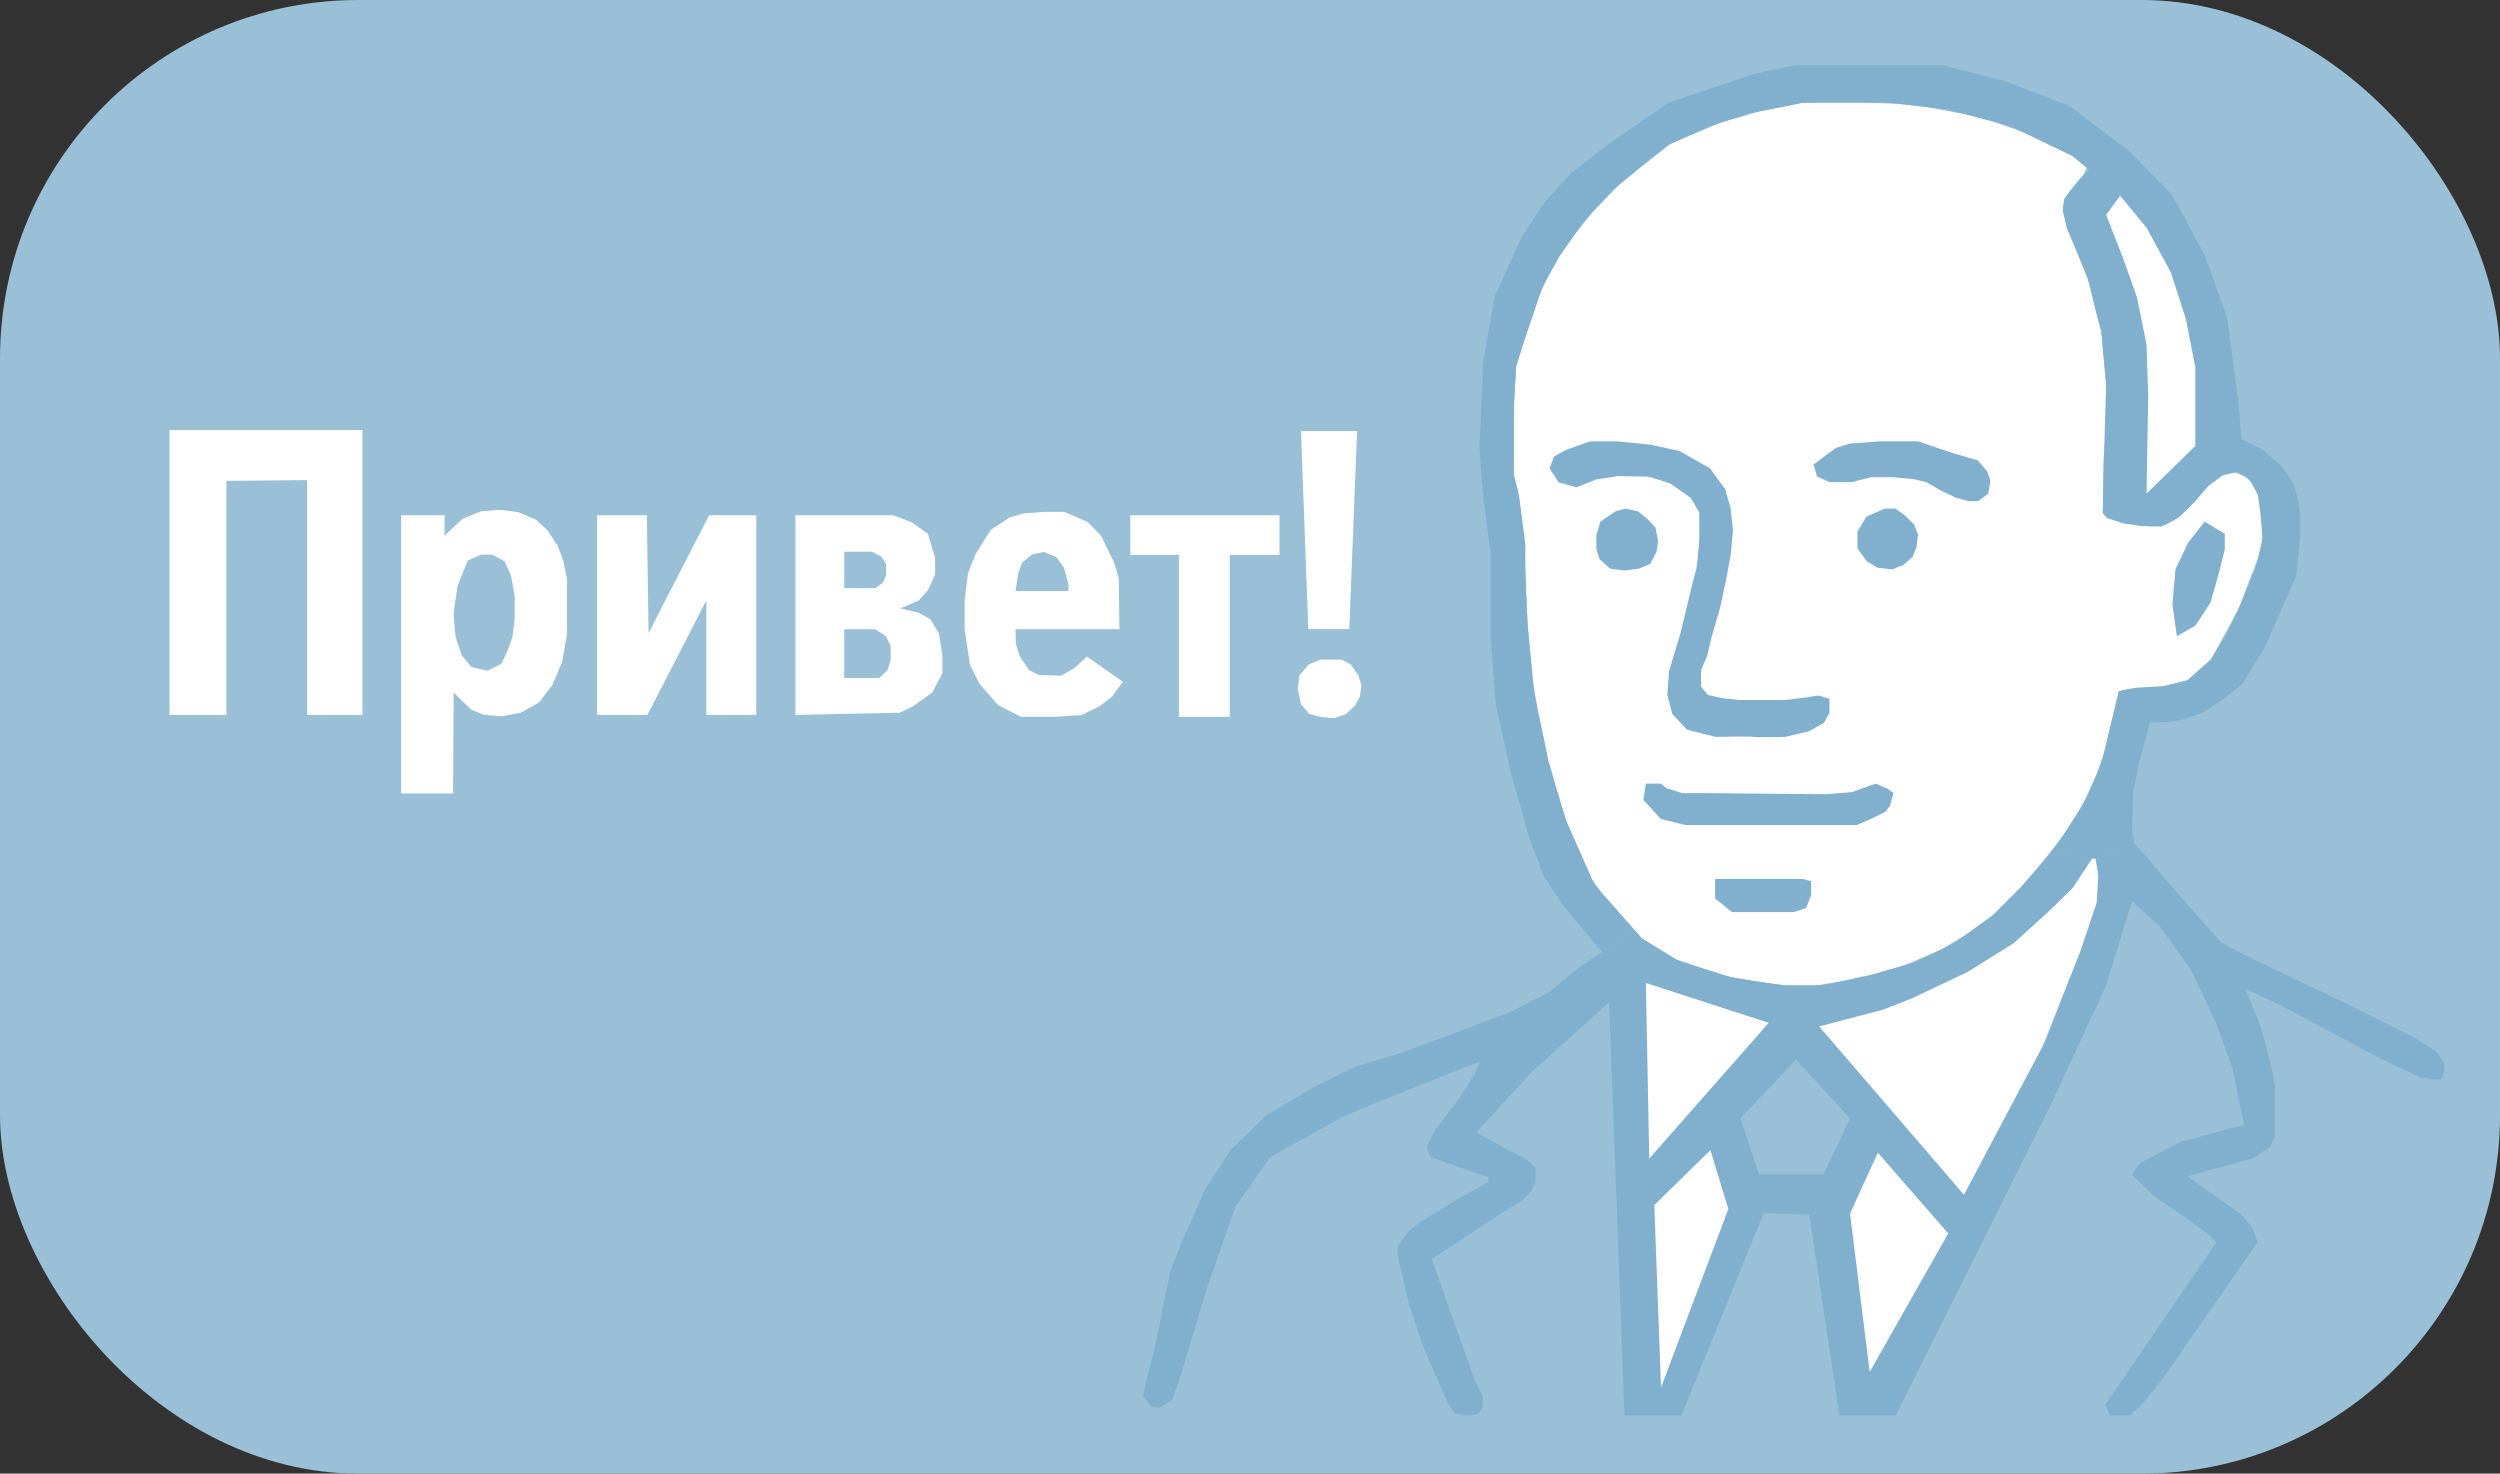 <?xml version="1.0" encoding="UTF-8"?>
<svg id="main" xmlns="http://www.w3.org/2000/svg" version="1.1" viewBox="0 0 872 514">
  <rect x="0" y="0" width="872" height="514" fill="#333333" stroke="none"/>
  <!-- Generator: Adobe Illustrator 29.8.1, SVG Export Plug-In . SVG Version: 2.1.1 Build 2)  -->
  <defs>
    <style>
      .st0 {
        fill: #99c0d6;
      }

      .st1 {
        fill: #fff;
      }

      .st2 {
        fill: #80b0cd;
      }
    </style>
  </defs>
  <rect class="st0" width="872" height="514" rx="125" ry="125"/>
  <polygon class="st1" points="59.13 149.99 59.13 249.38 78.96 249.38 78.96 167.72 107.13 167.46 107.13 249.38 126.43 249.38 126.43 149.99 59.13 149.99"/>
  <polygon class="st1" points="208.22 179.72 208.22 249.38 225.82 249.38 246.37 209.46 246.37 249.38 263.78 249.38 263.78 179.72 247.35 179.72 226.22 220.81 225.63 179.72 208.22 179.72"/>
  <path class="st1" d="M139.93,179.72h15.13v7.11l6.26-5.87,6.39-2.61,6.7-.54,6.41.83,6.07,2.59s3.77,3.47,3.96,3.62,3.57,5.43,3.57,5.43l1.96,4.84s1.37,6.51,1.37,6.7v19.48l-1.66,9.49-3.33,8.02-4.7,6.16-6.46,3.62-6.55,1.27-6.21-.51-4.35-1.74-3.23-3.03-3.03-3.03-.2,35.22h-18.1v-97.06Z"/>
  <polygon class="st0" points="167.88 193.44 163.18 195.49 159.56 204.49 158.19 213.98 158.88 222 161.03 228.56 164.46 232.66 170.03 233.94 174.92 231.49 176.88 227.3 178.74 222.2 179.52 215.84 179.52 207.91 178.25 200.77 176 195.78 171.6 193.44 167.88 193.44"/>
  <polygon class="st1" points="277.44 179.72 277.44 249.38 313.84 248.58 318.34 246.43 325.18 241.53 328.71 234.88 328.71 228.82 327.53 220.99 324.4 215.9 320.29 213.69 314.03 212.19 320.49 209.45 323.62 205.93 326.16 200.45 326.16 194.58 323.62 186.16 318.14 182.25 311.68 179.72 277.44 179.72"/>
  <polygon class="st0" points="294.47 192.43 294.47 205.14 305.42 205.14 308.06 203.09 309.04 200.55 309.04 196.73 307.48 194.19 304.15 192.43 294.47 192.43"/>
  <polygon class="st0" points="294.47 219.46 294.47 236.48 306.64 236.48 309.57 233.73 310.66 230.33 310.66 225.22 308.92 221.82 305.22 219.46 294.47 219.46"/>
  <polygon class="st1" points="352.12 180.51 345.6 184.81 340.25 193.29 337.64 199.94 336.47 209.2 336.47 219.46 338.29 231.77 341.68 238.55 348.21 245.99 356.16 250.03 367.9 250.03 377.29 249.38 383.68 246.25 387.99 242.86 391.64 237.77 379.12 229.03 374.68 233.07 370.12 235.68 362.29 235.42 358.9 233.72 355.77 229.03 354.34 224.72 354.21 219.46 390.47 219.46 390.21 201.77 388.64 196.29 384.07 186.9 379.38 182.07 371.29 178.55 364.05 178.55 357.07 179.07 352.12 180.51"/>
  <polygon class="st1" points="787.78 194.15 780.57 212.88 771.32 229.76 762.94 237.3 750.17 240.31 741.92 240.48 739.07 241.08 736.38 252.28 733.88 262.7 731.27 270.26 726.48 280.55 719.66 291.34 712.04 301.2 705.04 309.31 695.13 319.22 686.53 325.46 676.87 331.31 663.75 336.88 653.4 339.87 642.95 342.17 633.14 343.75 623.16 343.75 612.77 342.39 602.05 340.42 592.55 337.42 584.06 334.38 577.11 330.12 572.52 327.31 567.55 321.48 563.28 316.65 558.93 311.75 555.22 306.57 552.1 299.5 549.81 294.28 546.57 286.92 544.25 279.6 540.5 268.95 538.72 258.88 536.54 248.56 534.72 237.93 533.84 228.58 532.85 218.12 532.42 208.82 531.99 195.31 531.64 186.92 530.68 179.63 529.88 173.56 528.71 168.3 528.03 165.56 528.03 149.72 528.16 139.93 528.81 127.86 531.29 119.9 537.15 102.54 539.76 96.87 544.19 88.99 549.1 81.95 555.74 73.69 564.83 64.35 573.2 57.53 582.68 50.17 600.16 42.77 613.7 38.83 628.12 35.97 636.47 35.77 649.77 35.77 662.49 36.24 672.08 37.34 686.06 39.97 694.28 42.12 705.51 46.03 713.98 50.09 722.76 54.3 727.82 58.45 726.86 60.7 725.37 62.51 722.11 66.56 720.03 69.43 719.5 73.21 720.94 79.47 724.9 88.68 728.81 98.66 730.97 108.44 732.94 115.6 733.36 120.21 734.63 134.12 734.62 148.94 733.71 160.88 733.55 174.8 733.46 178.99 735.03 180.69 740.63 182.51 750.17 183.59 755.32 183 758.65 181.2 762.34 178.16 765.29 175.21 770.24 169.47 774.91 165.99 779.6 164.79 783.46 166.47 785.63 168.86 787.59 172.6 788.26 177.39 788.87 183.56 789.16 187.99 787.78 194.15"/>
  <polygon class="st0" points="354.21 206.14 372.66 206.14 372.66 203.72 371.1 197.99 368.49 194.33 364.05 192.51 359.94 193.42 356.55 196.22 355.18 199.88 354.21 206.14"/>
  <polygon class="st1" points="411.21 193.58 411.21 250.03 428.94 250.03 428.94 193.58 446.29 193.58 446.29 179.72 394.25 179.72 394.25 193.58 411.21 193.58"/>
  <polygon class="st1" points="453.79 150.34 456.34 219.41 470.62 219.41 473.36 150.34 453.79 150.34"/>
  <polygon class="st1" points="460.57 230.07 456.47 231.77 453.21 235.62 452.68 240.18 453.79 245.66 456.63 248.99 460.57 250.03 465.34 250.49 469.31 249.18 472.64 246.12 474.34 242.92 474.86 239.01 473.81 235.68 471.21 231.83 467.94 230.07 460.57 230.07"/>
  <path class="st2" d="M398.75,486.87l2.74,3.65,2.87.52,4.43-2.74,2.35-6.26,3.39-11.35,6.78-22.3,9.52-27.26,12.13-17.48,25.83-14.35,16.04-6.65,31.21-12.36-1.37,3.82-5.58,8.9-8.61,11.25s-2.84,5.28-2.84,5.58.88,3.03,1.27,3.52,7.92,2.84,8.61,3.23,4.89,1.47,5.87,2.05,5.77,1.86,5.77,1.86v1.86l-9.68,5.28-14.87,9.1-3.91,3.33-2.93,4.4s-.49,2.54-.29,3.13.59,3.42.98,4.4,3.03,13.21,3.03,13.21l5.09,14.87,8.32,19.08,2.45,3.91,4.79.68,3.42-.49,1.57-1.96.1-4.3-2.84-5.48-14.97-42.36,24.07-15.85,7.63-4.7,2.74-2.93,1.76-3.33v-4.99l-2.54-2.54-18.2-9.78,19.17-20.93,27.2-24.52,5.38,144.16h19.83l28.7-70.57,15.91.52,10.57,70.04h19.57l54.26-108.75,19.04-40.96,9.13-29.74,9.91,9.13,10.7,14.87,8.87,18.78,5.48,15.39,4.17,19.83-22.17,6-14.09,7.3-2.87,4.17,7.57,7.3,10.96,7.57,7.83,5.74,3.13,2.87-38.87,56.87,1.83,3.62h6.78l3.91-3.62,6.78-8.09,33.91-48.78-1.83-4.96-3.65-4.43-19.04-13.57,22.96-6.28,6.07-4.09,1.57-3.78v-17.48l-1.83-8.74-3.13-11.74-5.48-13.3,12.33,5.74,34.83,18.65,14.09,6.52,4.3.78h2.74l1.17-2.61v-3.13l-2.74-4.04-8.09-5.09-21.91-10.96-38.48-18.39-6.65-3.65-18-20.35-7.04-8.35-5.22-5.74-13.5,5.22,1.08,6.55s-.49,8.51-.68,8.8-3.91,12.42-3.91,12.42l-4.4,11.25-9.29,24.16-6.85,12.62-21.82,41.41-8.22-9.59-27.59-32.09-14.67-17.02,24.59-6.46,22.43-9.65,20.09-12.26,20.09-18.26,7.57-10.43-12.78-4.96-11.48,13.3-9.91,9.91-13.3,9.65-13.83,6.78-15.39,4.43-16.96,3.65h-13.83l-17.48-2.61-19.04-6-12.78-7.83-2.35-2.87-19.04,12.78-11.22,9.13-12.78,6.52-17.74,6.78-21.13,7.83-15.13,4.43-14.87,7.3-16.7,9.91-12.52,12.26-8.87,13.83-8.09,18.26-3.91,9.91-5.48,27.13-2.87,10.96-1.08,5.38Z"/>
  <polygon class="st1" points="654.99 402.05 645.3 423.28 652.15 478.55 679.54 430.22 654.99 402.05"/>
  <polygon class="st1" points="579.37 483.93 602.85 421.71 596.59 401.17 577.02 420.34 579.37 483.93"/>
  <polygon class="st1" points="575.26 404.11 616.93 356.76 574.09 342.87 575.26 404.11"/>
  <polygon class="st0" points="626.46 369.57 607.09 390.02 613.54 409.58 636.04 409.58 645.3 390.12 626.46 369.57"/>
  <path class="st2" d="M730.9,299.5h-1.19l-.41,1.47-12.78-4.96,7.76-11.56,3.86-6.85,3.62-8.51,1.61-4.3,5.69-23.71,5.61-1.17,10.96-.65,7.3-1.96,7.83-6.65,5.61-8.87,5.35-11.35,5.22-12.52,2.22-9.91-.52-7.96-1.04-7.43-2.74-5.22-4.17-2.74-4.83.65-5.61,4.17s-4.43,5.22-4.96,5.74l-5.22,5.22s-5.22,2.87-5.87,3.13-7.83-.13-7.83-.13l-5.74-.91-5.61-1.83-1.57-1.7.39-18.91.78-25.96-1.7-18.52-4.7-18.39-7.3-17.74-1.43-6.26.52-3.78,2.09-2.87,3.26-4.04,2.35-2.09.91-1.3-5.87-4.83-21.78-10.43-22.04-5.74-20.48-2.35h-29.35l-19.04,3.78-14.09,4.57-14.35,6.52-18.39,15-10.96,11.74-8.74,12.52-5.61,10.3-6.65,19.7-2.48,7.96-.78,14.61v23.09l1.7,6.78,2.35,17.87-.13,8.35.91,19.57,2.22,23.48,4.96,23.48,6,20.61,10.04,22.83,14.1,15.93-11.33,7.6-8.84-10.42-5.09-6.33-6.39-9.65-5.22-13.7-6.33-22.7-5.22-23.48-1.83-24.26v-28.43l-2.61-20.35-1.3-15.65,1.3-30.78,4.17-23.22,9.39-20.61,8.09-12.26,9.13-9.91,13.83-10.7,20.09-13.83,29.48-9.91,14.61-3.13h51.65l22.17,5.74,22.17,8.61,20.87,15.91,14.61,14.87,11.48,21.13,7.83,22.17,3.91,29.22,1.04,12.78,7.3,3.55,6.75,5.97,3.91,5.58,1.47,4.79.98,5.38v9.68l-1.37,13.01-4.3,9.59-6.75,15.46-7.73,12.33-5.97,4.89-7.63,5.09-6.46,2.35-5.87.98-6.26.1-4.01,14.87-1.79,9.52-.26,5.22-.13,8.09.67,4.68-13.5,5.22Z"/>
  <polygon class="st1" points="748.71 172.16 765.73 155.53 765.73 128.14 762.4 111.12 757.22 95.07 748.71 79.42 739.51 68.27 734.62 74.92 740.49 89.99 745.38 103.68 748.71 120.21 749.29 138.12 748.71 172.16"/>
  <polygon class="st2" points="598.25 306.57 598.25 313.42 604.12 318.12 613.9 318.12 625.64 318.12 629.94 316.75 631.71 312.34 631.71 307.36 628.77 306.57 598.25 306.57"/>
  <polygon class="st2" points="577.12 273.31 574.09 273.31 573.21 278.99 579.27 285.64 587.88 287.79 600.99 287.79 629.36 287.79 647.55 287.79 653.03 285.44 657.73 283.09 659.15 281.14 660.47 276.64 658.31 275.07 654.21 273.31 646.18 276.25 637.18 277.03 594.14 276.64 586.71 276.64 581.23 274.88 579.27 273.31 577.12 273.31"/>
  <path class="st2" d="M563.46,178.36l-5.28,3.62s-1.27,4.4-1.37,4.7.1,4.21,0,4.5,1.08,3.82,1.08,3.82l3.72,3.33,4.89.68,5.18-.68,3.91-1.66,2.25-4.3.49-3.67-.88-4.65-2.64-2.84-3.42-2.84-4.4-.97-3.52.97Z"/>
  <polygon class="st2" points="657.37 177.39 651.01 180.21 647.88 185.4 647.88 191.27 651.11 195.77 654.82 198.02 659.91 198.61 663.92 197.04 667.15 194.2 668.52 190.68 669.01 186.38 667.64 182.95 664.31 179.63 661.09 177.39 657.37 177.39"/>
  <polygon class="st2" points="768.96 181.97 763.22 189.28 758.78 198.61 757.74 210.93 759.3 221.89 765.73 218.24 771.04 210.15 774.17 199 776 191.63 776 186.15 768.96 181.97"/>
  <path class="st2" d="M542.06,159.21l-1.57,4.11,3.13,4.89,6.26,1.76,6.88-2.74,7.59-1.17,10.76.2,7.43,2.35,7.24,5.09,2.93,5.09v9.22c0,.57-.78,10.28-1.17,11s-5.28,21.46-5.28,21.46l-4.11,13.7-.59,8.22,1.76,6.65,5.09,5.48,9.98,2.5s12.52-.24,13.11,0,11.15,0,11.15,0l8.22-1.92,5.28-2.93,1.96-3.52v-4.89l-3.91-1.17-5.09.78-6.46.78h-16.04l-5.67-.59-5.28-1.17-2.35-2.93v-5.67l2.15-5.09,1.57-6.65,2.93-9.98,1.96-9.2,1.76-9.39.78-8.58-.78-7.49-1.96-6.83-5.28-7.24-10.76-6.07-9.98-2.15-11.35-1.17h-9.78l-8.22,2.93-4.3,2.35Z"/>
  <polygon class="st2" points="638.13 157.84 632.59 162.02 633.76 166.19 638.13 168.15 645.89 168.15 652.67 166.45 660.24 166.45 667.41 167.11 671.85 168.15 677.06 171.15 682.28 173.63 686.72 174.8 689.98 174.8 693.5 172.16 694.28 167.63 693.11 164.37 689.85 160.58 680.46 157.84 669.01 153.93 655.8 153.93 645.24 154.71 640.54 156.15 638.13 157.84"/>
  <polygon class="st1" points="685.02 416.72 712.55 364.78 725.51 332.05 731.29 314.86 731.84 305.21 730.9 299.5 729.71 299.5 722.97 309.7 715.12 317.42 702.4 328.98 686.36 338.99 666.6 348.36 656.76 352.2 645.3 355.2 634.54 358.03 685.02 416.72"/>
</svg>